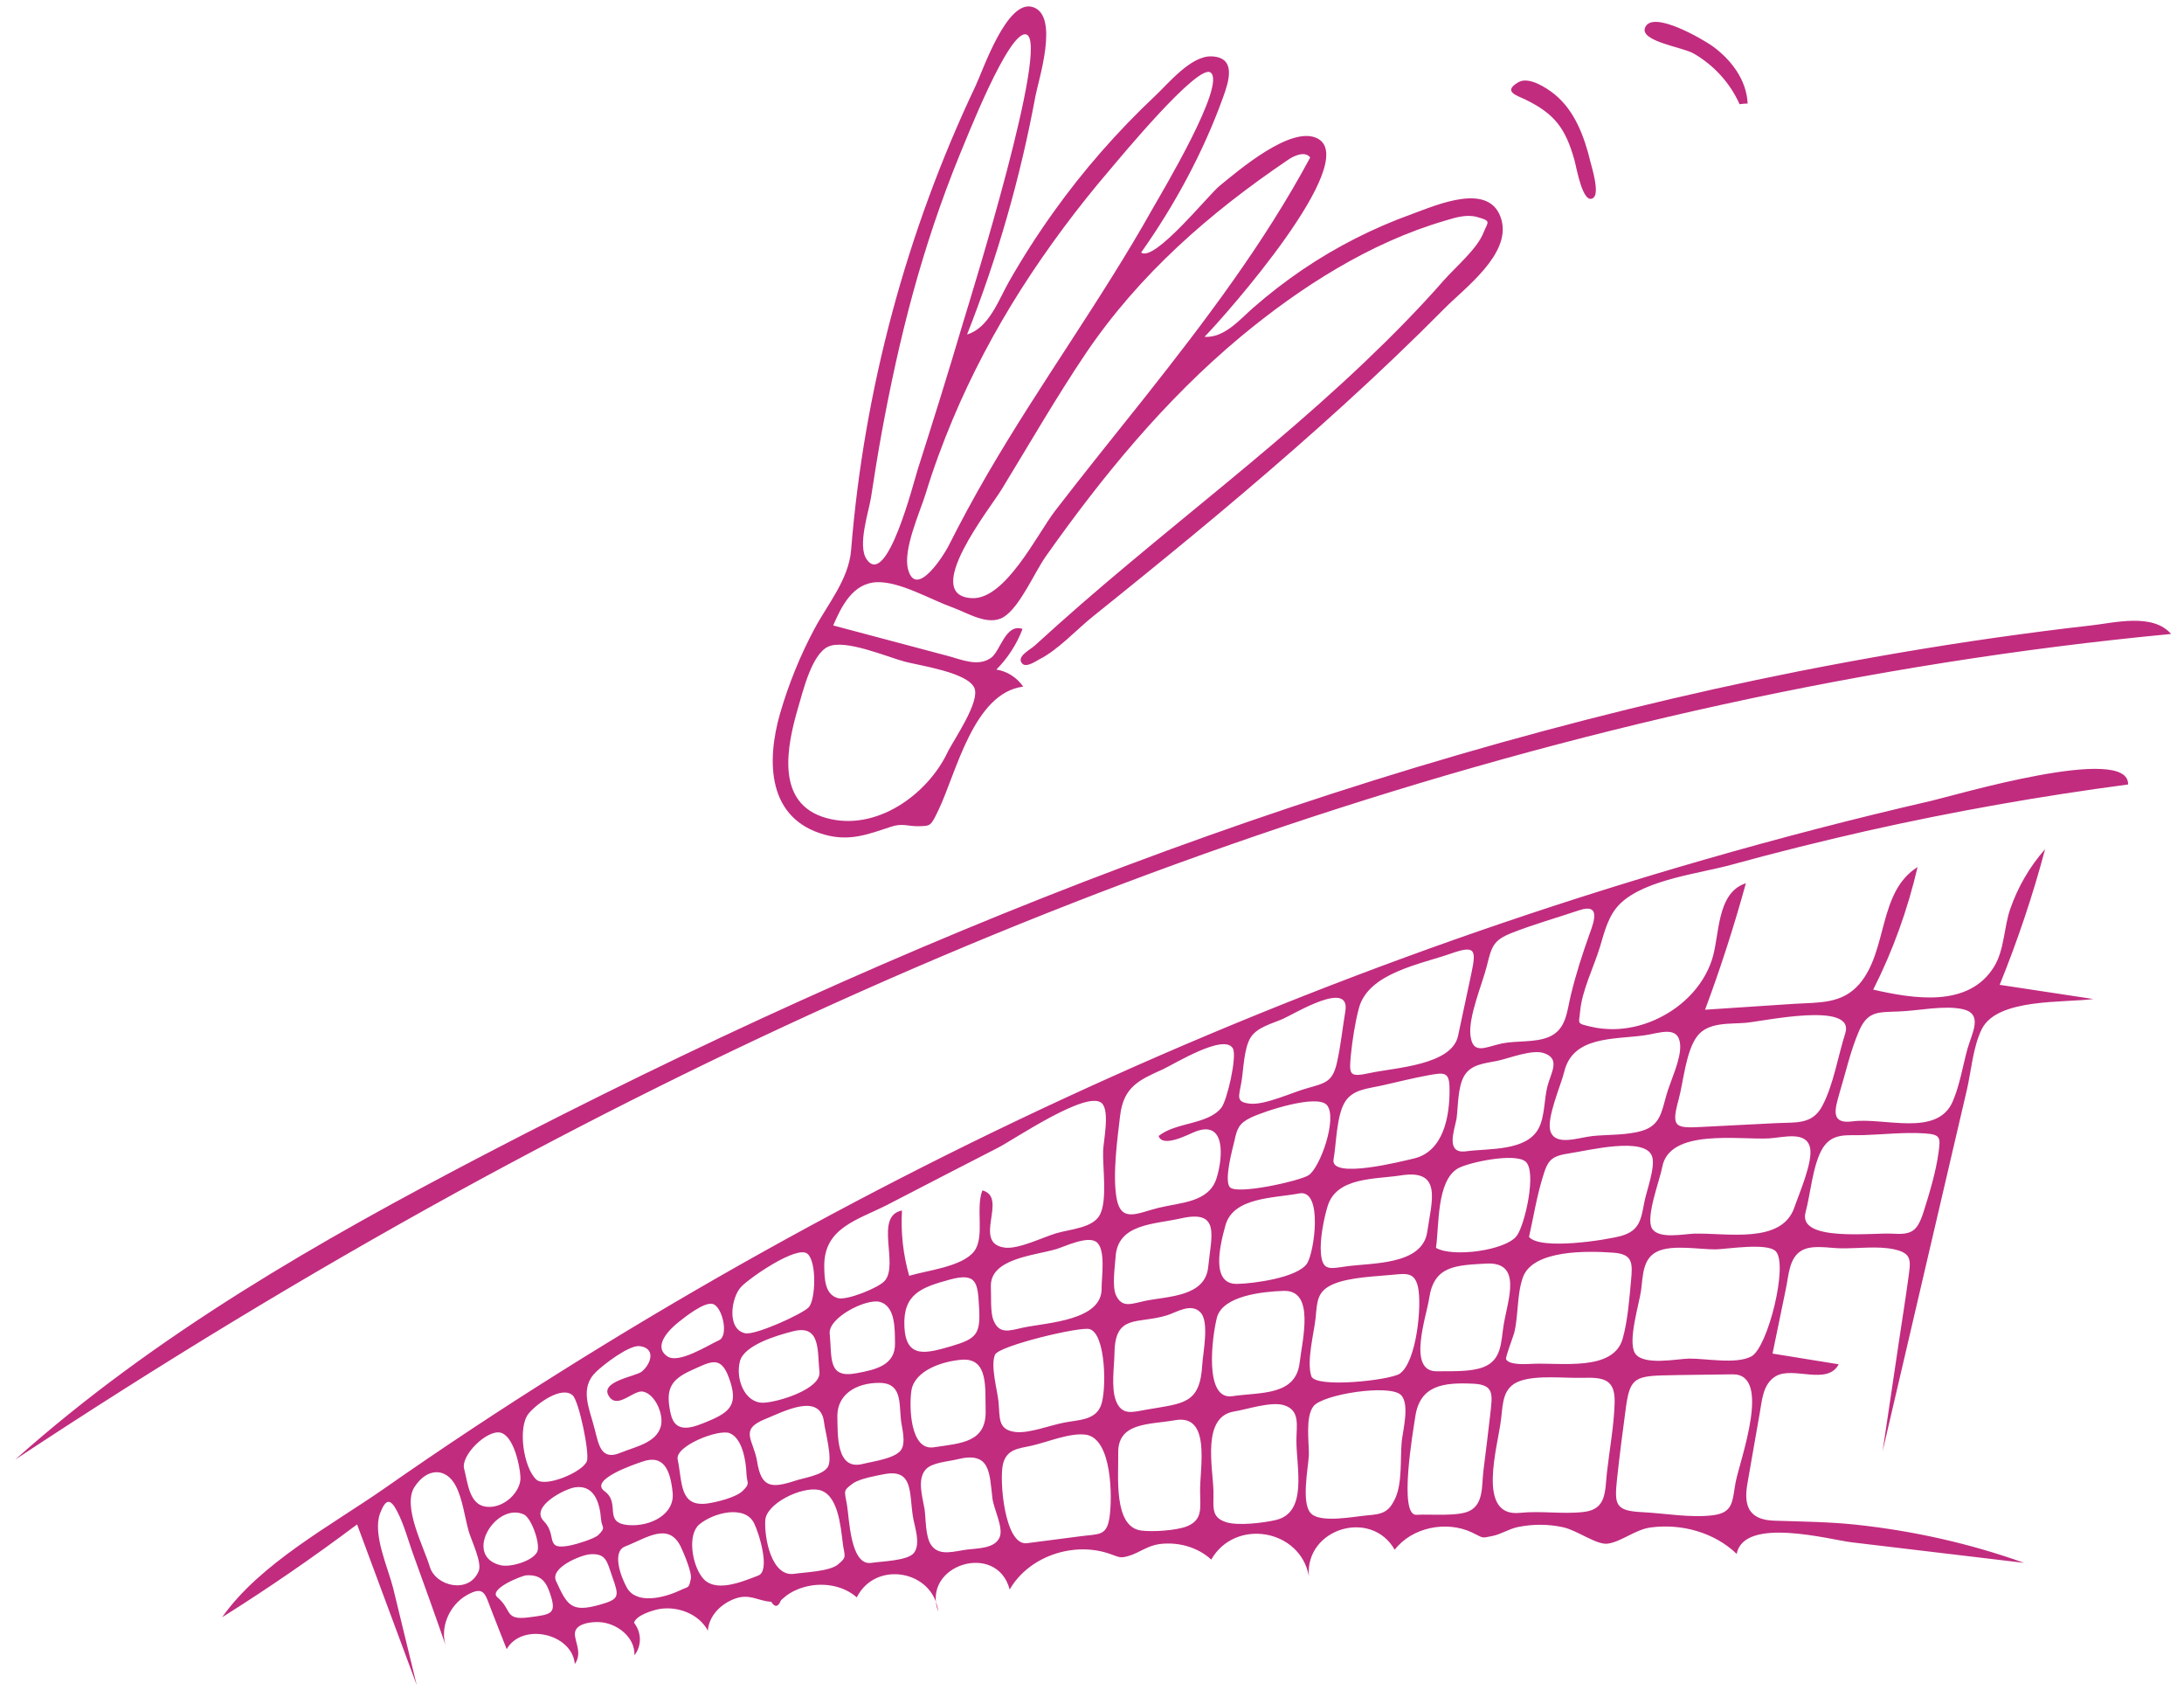 <svg xmlns="http://www.w3.org/2000/svg" viewBox="0 0 1000 776.9" enable-background="new 0 0 1000 776.9"><desc xmlns:shape="http://adobe.com/products/shape"><shape:version>1.0.2</shape:version><shape:captureDetail>0.750000</shape:captureDetail><shape:source>1</shape:source></desc><path fill="#C12C7F" d="M389.7 251.8c5.9-73.5 25.4-145.9 57-212.5 3.5-7.4 14.5-40.2 26.4-36 11.9 4.1 2.5 32.9 1 40.7-6.9 37.3-17.4 73.9-31.3 109.1 10.1-3 14.5-16 19.2-24.2 6.2-10.9 13-21.5 20.3-31.7C496 78 511.6 60.2 528.8 44c6.1-5.7 16.5-18.6 26-18.2 11.3.5 8 11.1 5.2 18.8-9.1 25.2-22.1 49.2-37.5 71 6.1 4.5 30.7-26.3 36-30.6 8.4-6.8 32.8-27.9 44.8-21.6 20.1 10.6-42.2 81-51.8 90.8 9.2.5 16.1-7.9 22.4-13.4 7.1-6.2 14.6-12 22.4-17.3 15.6-10.6 32.6-19.2 50.4-25.6 11.3-4.1 35.9-15.1 40.8 2.8 4.3 15.7-16.8 31.1-26 40.4-29.4 29.7-60.6 57.7-92.4 84.7-14.6 12.4-29.4 24.6-44.3 36.7-8.1 6.6-16.3 13.2-24.4 19.7-7.6 6.1-15.8 15.2-24.5 19.6-1.5.8-5.9 3.9-7.8 2-3-3.2 3.5-6.3 5.7-8.3 7-6.4 14.1-12.7 21.3-19 14.4-12.5 29-24.6 43.7-36.7 29.3-24.1 58.8-48.1 86.3-74.3 12.5-11.9 24.7-24.3 36.1-37.3 5.3-6 15.2-14.3 18.1-21.8 2-5 3.8-5.2-3.1-7.1-4.7-1.3-10 .3-14.5 1.7-34.4 10-66.4 30.5-93.7 53.2-34.6 28.8-63.3 63.9-89.1 100.4-5.2 7.3-11.8 23.1-19.3 27.8-7 4.4-16.6-1.9-23.6-4.4-9.8-3.5-24-11.9-34.5-11.5-11 .4-16.2 11-20 19.8 17.4 4.6 34.9 9.3 52.3 13.9 6.5 1.7 14 5.2 20 .9 4.3-3.1 6.6-15.9 14.4-13.2-2.6 6.9-6.8 13.4-12 18.6 4.9.7 9.5 3.7 12.3 7.8-22.8 2.9-30.7 39.7-38.8 56.5-3.6 7.5-3.5 7.3-9.6 7.4-4.5 0-7.1-1.5-12.3.3-10.6 3.5-18.8 6.7-30.1 3.6-26.3-7.2-26.9-33.4-20.5-55.6 3.9-13.4 9.2-26.5 15.8-38.8 6-11.2 15.6-22.5 16.7-35.9M590 73c-36.1 24.4-68.3 52.5-92.8 88.7-13.6 20.2-25.8 41.4-38.5 62.2-5.2 8.6-37.3 48.7-13.7 49.9 15.4.8 30.1-29.7 38.2-40.1 13.4-17.4 27.2-34.5 40.9-51.7 27.6-34.9 54.7-70.6 75.8-109.9-2.3-3.2-7.6-.7-9.9.9M415.8 260.7c3.8 13.8 16.8-7.4 18.4-10.6 5.7-11.3 11.7-22.4 18.1-33.4 12-20.6 25-40.5 38-60.5 12.9-19.9 25.8-39.9 37.4-60.6 4.5-7.9 33.9-57 26.6-62.4-5.7-4.3-41.6 39.2-46.2 44.6-14.7 17.2-28.3 35.4-40.5 54.5-12.1 19-22.7 39-31.4 59.7-4.6 11-8.8 22.3-12.3 33.8-2.7 8.7-10.6 25.9-8.1 34.9M470 15.8c-7.9-2.8-27.9 48.8-30.6 55.1-8.5 20.8-15.6 42.1-21.5 63.7-5.7 20.9-10.3 42.2-14.2 63.5-1.8 9.9-3.4 19.8-4.9 29.7-1 6.4-6.3 21.9-2 28.2 9.3 13.6 21.5-35.2 23.4-41.1 7.1-22.3 14.1-44.6 20.7-67 4-13.2 39.8-128.2 29.1-132.1m-36.1 328.5c2.7-5.6 15.1-23.2 12.2-29.5-3.3-7-24.3-10-31.7-11.9-8.3-2.2-27.4-10.5-35.2-6.9-7.6 3.5-11.6 20.7-13.7 27.7-5.3 18-10.6 44.1 12.7 50.7 22.9 6.5 46.5-10.7 55.7-30.1 3.7-7.7-2.6 5.6 0 0zM222.1 528.4C412.1 429.5 613.4 349 824 307.2c30-5.9 60.1-11.1 90.4-15.4 14.3-2 28.6-3.9 43-5.5 10.7-1.2 28.3-5.8 36.7 3.9-276.8 26.2-542.9 122.7-785.6 255.9-68.8 37.8-136 78.7-201.5 122 64.1-57.2 139.2-100.2 215.1-139.7 234-121.8-76 39.6 0 0zM720.9 73.3c-4.1-14.7-9.2-21.3-22.6-27.8-3.7-1.8-10.5-3.6-3-7.9 4.7-2.7 12.8 2.6 16.3 5.4 9.6 7.7 13.9 19.8 16.7 31.4.5 2.1 4.3 14 1.2 16.2-4.8 3.4-7.7-14.2-8.6-17.3-1.6-6 1.7 5.8 0 0zM796.5 47.7c-4.3-9.7-11.8-17.9-21-23.2-4.9-2.9-25.1-5.6-22.2-12 3.5-8 26.5 5.6 30.5 8.4 8.7 6.2 15.9 15.5 16.4 26.5-1.2 0-2.4.1-3.7.3-6.9-15.9 1.3-.2 0 0zM800.1 679.1c-2 11.2 1.5 16.7 12.5 17 12.4.4 24.6.5 37 1.8 26.3 2.8 52.3 8.6 77.2 17.5-26.3-3.1-52.6-6.3-78.9-9.4-9.6-1.1-49.4-12.1-52.7 5.3-10.3-9.9-25.4-14-39.4-12.1-7 .9-13.5 6.6-19.7 7.4-5 .7-13.9-6.1-20.4-7.5-6.8-1.5-13.9-1.5-20.7-.1-4 .8-7.9 3.4-11.7 4.1-5.3 1.1-3.8 1-9.5-1.7-11.6-5.4-27.3-2.3-35.2 8-10.8-19-41.1-9.7-39.3 12.1-3.9-21.6-33.8-26.7-44.7-7.6-6.3-5.8-15.3-8.2-23.7-7.1-5.3.7-8.7 3.6-13.4 5.2-5.2 1.7-4.9.6-10.8-1.2-16.2-4.9-35.8 1.9-44.4 16.8-5.8-22.2-40.6-11.3-32.7 10.2-2.1-19-28.7-23.8-37.3-6.6-5.7-5-13.7-6.6-21-5.4-4 .7-7.8 2.1-11.1 4.5-.9.7-1.8 1.5-2.6 2.2-1.3 3.2-2.8 3.4-4.5.7-6-.3-9.8-3.9-16.6-1.4-6.3 2.3-11.8 7.6-12.4 14.6-4.2-7.8-14.1-11.4-22.6-9.8-2.9.6-10.2 2.8-11.2 6.2 1.7 2.2 2.6 4.7 2.7 7.4 0 2.8-.8 5.3-2.5 7.5.3-8.6-8.4-14.9-16.3-15.2-3-.1-8.8.4-10.5 3.5-2.1 3.7 3.7 9.8-.5 15.7-1.3-14.1-24.2-19.1-31.2-6.8-2.4-6-4.7-12-7.1-18.1-2.8-7.1-3.1-11.2-11.2-6.6-8 4.5-12.7 15.2-9.3 24-4.8-13.9-9.8-27.8-14.8-41.6-2.5-6.7-4.4-14.3-7.7-20.7-3-5.8-5.2-6.3-7.9.9-3.5 9.5 3.7 24.9 6 34.1l10.8 44.4-27.3-73.5c-20 15-40.6 29.2-61.8 42.5 17.3-24.6 49.9-42 74.2-58.9 26.6-18.6 53.8-36.6 81.3-53.8 53.7-33.7 108.9-64.9 165.4-93.5C537 476.2 657 429 780.4 393.5c34.4-9.9 69-18.9 103.8-26.9 10.5-2.4 90.8-26.3 90.2-7.5-40.2 5.3-80.3 12.4-119.9 21.3-20.7 4.7-41.2 9.8-61.6 15.4-14.8 4.1-39.2 6.7-50.8 17.6-5.7 5.4-7.4 13-9.6 20.3-2.8 9.1-8.2 19.8-9 29.3-.5 5.7-1.9 5.4 5.1 7 3.3.8 6.8 1.1 10.2 1.1 6.3-.1 12.6-1.5 18.4-4 12.1-5.2 22.4-15 26.6-27.6 3.7-11 1.9-30.8 15.6-35.2-5.4 19.6-11.6 38.9-18.7 57.9l40.8-2.7c11.2-.7 21.8.2 29.8-9 13.2-15.3 8.5-42.2 26.7-53.6-4.5 19.4-11.3 38.3-20.3 56.1 18.1 4.1 43.7 8.6 55.4-10.6 4.7-7.7 4.4-18 7.4-26.5 3.5-10 8.9-19.3 15.9-27.2-5.6 21.1-12.6 41.9-20.8 62.1 14.3 2.2 28.6 4.3 42.9 6.5-13.7 1.8-43.8-.4-51 13.6-4.1 8.1-4.9 19.2-6.9 27.9-2.7 11.6-5.4 23.1-8.1 34.7-10.2 43.6-20.3 87.2-30.5 130.8 2.6-17.5 5.2-34.9 7.8-52.4 1.3-8.7 2.7-17.4 3.9-26.2 1.1-8.3 2.2-11.9-6.3-13.8-7.6-1.7-17.1-.3-24.9-.5-5.2-.1-12.8-1.7-17.5 1-5.9 3.3-6 11.6-7.3 17.6-2 9.9-4.1 19.7-6.1 29.6 10.1 1.6 20.2 3.3 30.3 4.9-5.3 9.9-20.9.7-28.9 5.5-5.9 3.6-6.2 11-7.3 17.1-1.9 10.6-3.7 21.3-5.6 32M413 554.1c-.6 10 .5 20.2 3.3 29.9 7.7-2.4 24.4-4.1 29.8-11.3 4.9-6.7.5-19.4 3.7-27.8 12.1 3.2-5 24.2 10.3 26.2 6.3.8 17.5-4.8 23.6-6.6 6.5-1.9 16.9-2.4 20-8.6 3.4-6.9 1.1-21.6 1.4-29.3.2-4.5 3.1-18.1-.6-21.6-6.6-6.3-40.2 16.6-47.4 20.3-16.9 8.7-33.9 17.4-50.8 26.2-13.7 7-29.1 10.5-28.9 28.2.1 5.5.2 12.8 6.2 14.5 4.1 1.2 18.6-4.7 21.4-7.8 6.8-7.4-4.9-29.8 8-32.3m380.3 75c-10.9.2-21.8.2-32.6.5-12.4.4-14.5 2.2-16.2 14.4-1.5 10.9-2.9 22-4.1 33-1.2 11.7-1 14.6 11.7 15.2 10.1.5 22.2 2.7 32.2 1.4 9.5-1.2 8.8-6.4 10.4-15.1 2.1-10.6 16.7-49.7-1.4-49.4M844.9 473c4.7-14.9-37.9-5.4-45.7-4.8-7.4.6-17-.4-22 6-5.3 6.8-6.4 21.1-8.6 29.1-3.6 13.1-1.5 13.2 11.6 12.5 11.1-.6 22.2-1.1 33.3-1.7 9-.4 16.4.7 20.9-7.9 5.1-9.6 7.2-22.9 10.5-33.2M696 692.5c9.7-1 19.6.7 29.1-.4 10.6-1.2 9.7-9.3 10.7-18.3 1.2-10.5 3.2-21.2 3.5-31.7.3-10.8-5-11.7-14.8-11.4-8.2.2-20.6-1.3-28.4 1.4-8.1 2.8-7.9 10-8.8 17.5-1.3 12-11.7 45.1 8.7 42.9m52.6-73.1c3.7 5.9 19.3 2.6 24.7 2.5 7.9-.1 21.6 2.7 28.6-1 7.5-4 17-42 11.2-48.1-3.9-4.1-22.4-1-27.5-.9-7.2.1-20.3-2.4-27 1.1-6.6 3.3-6.3 11.2-7.2 17.7-.8 6-6.2 23.1-2.8 28.7M547.3 518c-2.7 1-14.9 7.7-16.8 2 7.9-6.4 22.4-5.1 28.7-12.9 2.7-3.4 7.3-23.6 5.3-27.2-4-7-26.9 7.2-32.1 9.6-11 4.9-17.9 8.1-19.5 21-1.3 11-3.5 26.8-1.7 37.7 2 11.8 9.5 7.1 19.2 4.7 10.1-2.5 23.3-2.4 26.7-13.8 2.8-9.1 4.3-26.6-9.8-21.1m213.8 16.2c-1.1 6-7.7 22.9-4.7 28.1 3 5.1 14.7 2.5 19.4 2.4 14.9-.4 40 4.9 45.8-12 2.1-6.2 8.5-20.7 7.2-27.2-1.6-8-12.3-4.8-18.8-4.4-14.1.7-45.6-4.6-48.9 13.1m87.1-20.9c14.6-1.9 38.8 7.3 45.9-9.1 3.2-7.4 4.6-16.2 6.7-23.9 2.1-7.5 7.5-16.3-2.3-18.4-8.6-1.8-20.3.8-29.1 1.1-9.4.4-14.1-.3-18.1 8.7-4 9.1-6.3 19.7-9.2 29.2-1.9 6.8-4.1 13.8 6.1 12.4m-146.9 111c13.1-.7 37.5 3.7 41.7-11.6 2.3-8.2 3-17.9 3.8-26.4.8-8.3.8-12.3-8.3-12.9-11.3-.8-36.6-1.5-41.2 11.3-2.8 7.8-2 17.4-4 25.5-.5 1.8-4.1 11.1-3.7 12 1.4 2.8 9.5 2.2 11.7 2.1M826.7 555c-3.6 13.6 30.8 9.2 39.5 9.7 9.1.6 11.6-.9 14.5-9.8 2.7-8.5 5.7-18.4 6.9-27.3 1-7.1.9-8.3-6.5-8.8-9.1-.6-18.7.5-27.9.8-7.8.2-14.1-1.1-18.6 5.9-4.6 7.5-5.6 21.1-7.9 29.5M723 416.7c-10.2 3.4-20.7 6.4-30.7 10.3-8.6 3.4-9.3 6.2-11.5 15.1-2.1 8.4-8.6 23.4-7.5 32 1.1 9.1 7.2 5 14.6 3.5 6.6-1.3 15-.3 21.2-2.9 8.2-3.4 8.3-11.8 10.2-19.4 2.3-9.5 5.3-18.8 8.6-28 2-5.5 5.1-14-4.9-10.6M600.4 692.9c4.5 4.3 19.6 1.3 25.2.8 7.2-.6 10.3-1.2 13.4-8.2 3.1-7.1 2.1-18 2.8-25.5.4-4.7 3.9-17.4-.4-21.5-5.3-5-35.7-.3-40 5.2-3.8 4.9-2 16.5-2.1 22.3-.3 6.1-3.7 22.4 1.1 26.9m67.2-218.7c2-9.5 4.1-19.1 6.1-28.6 2.3-10.9 1.8-13-9.1-9.2-14.1 5-38.1 8.9-42.4 25.1-1.8 6.8-3 14.7-3.7 21.7-.8 9-.7 10 9.1 7.9 11.2-2.4 37.1-3.5 40-16.9m48.6 16.5c-1.5 6.1-8.2 21.2-6.3 27.1 2.3 7 12.8 2.9 19.4 2.2 7.1-.7 15.7-.3 22.6-2.4 8.3-2.5 8.9-8.7 11.1-16.3 1.8-6.5 6.8-16.4 6.3-23.1-.7-9-9.3-5.3-16.2-4.3-14.1 2-33 .2-36.9 16.8M600.4 629.9c1.8 5.7 36.1 1.9 40.5-1.1 7.7-5.3 10.2-31.1 8.4-39.5-1.5-6.9-5.2-6.4-11.4-5.8-8 .8-19.9 1.1-27.4 4.3-7.4 3.2-7.4 7.7-8.1 15.4-.8 7.3-4.2 19.8-2 26.7m-130.2 76.5c8.2-1.1 16.4-2.1 24.7-3.2 8.2-1.1 11.8 0 13.1-8.5 1.4-9.4 1.2-36.5-11-38-7.3-.9-17.6 3.5-24.8 5.1-6.1 1.3-11.1 1.6-12.9 8.1-1.9 7 .6 37.8 10.9 36.5m229.9-140.2c5.2 6.2 35.6 1.4 42.3-.5 8.4-2.4 9-7.6 10.5-15.4.9-4.9 5.1-15.9 3.6-20.8-2.9-9.6-29.9-2.7-37.7-1.6-8.6 1.3-10.1 3-12.5 11.2-2.7 8.8-4.2 18.2-6.2 27.1m-51.5 127.2c6.1-.4 18.9.9 24.3-1.8 6.5-3.3 5.5-11.7 6.3-18.2 1.1-8.8 2.2-17.6 3.2-26.4.9-8.5 1.9-13.1-7.6-13.6-14-.7-24.7.7-26.8 15.2-.9 6.1-7.8 45.4.6 44.8m-83.5-47.3c-14.9 2.4-9.8 25.3-9.5 36.2.2 7.5-1.4 12.2 5.9 14.5 5.4 1.7 17 .3 22.6-1 14.9-3.4 9.4-24.3 9.5-36.5 0-6.7 1.8-13.6-5.5-16-5.8-2-17.3 1.9-23 2.8m-109.5-26c-2.2 5 1.1 16.4 1.6 21.6.7 7.3-.5 12.8 7.8 13.8 6.2.7 15.9-3.1 22.2-4.3 6.5-1.3 14.1-1 16.8-7.6 2.8-6.6 2.4-33.1-5.1-35.2-4.3-1.3-41.5 7.6-43.3 11.7m197.9-56.2c2-13.9 7.1-28.8-11.8-25.9-12.2 1.9-29.7.7-33.8 14.1-1.8 5.8-3.6 15.3-3.1 21.4.7 8.3 3.8 7.3 11.5 6.2 12-1.7 34.9-.5 37.2-15.8m-42.9-33.2c-1.7 9.4 32 .7 36.8-.4 13.5-3.2 16.5-19.2 16.3-32.2-.1-7.6-2.4-7.2-9.7-5.9-7.1 1.3-14.2 3.1-21.3 4.7-6.2 1.4-13.2 1.7-16.8 7.4-4 6.3-4 19.3-5.3 26.4M538 650.1c-11.8 2.1-26.4.8-26 15.3.2 10.2-2.3 33.5 10.5 35.2 5.1.7 16.1 0 20.9-1.9 7.5-3 6.1-8.6 6.1-16-.2-10.7 5.2-35.6-11.5-32.6m26.3-11c12.7-1.9 29.1 0 30.8-15.5 1.2-10.3 7.1-33.1-7.3-32.7-9.3.3-27.9 2.1-30.6 12.2-2.1 8.2-6.2 38 7.1 36m93.6-11.4c6.4-.1 15.3.4 21.3-1.9 8.5-3.3 8-11.4 9.3-19.4 1.9-11.5 8.7-28.9-8-28-13.9.8-23.9.9-26.1 15.8-1.2 8.2-10.3 33.7 3.5 33.5m-123.6-25.6c-13.4 4.1-23.7-.8-24 17.1-.1 6.3-1.6 15.9.6 21.8 2.7 7.2 7.6 5.4 14.4 4.2 16.6-2.9 24.2-2.4 25.2-20.7.3-5.2 3.3-19.4-.8-23.7-4.3-4.6-10.9-.1-15.4 1.3m137-75.1c10.3-1.4 27.6.1 33.2-10.5 2.9-5.5 2.5-13.6 4.1-19.5 1.6-6.1 6.1-12.5-1.9-15-5.4-1.7-15.9 2.5-21.1 3.6-5.8 1.2-12.2 1.5-15.3 7.1-2.9 5.2-2.6 13.7-3.4 19.5-1.1 5.5-5.1 16.1 4.4 14.8M616 462.9c2.4-14.6-23 1-28.6 3.5-5 2.2-11.6 3.7-14.7 8.4-3.2 5-3.3 14.9-4.3 20.6-1.1 6.5-2.8 9.1 4 9.8 6.8.7 19.4-5.2 25.9-7 8.8-2.5 11.9-3 13.9-12 1.7-7.6 2.5-15.6 3.8-23.3M504.4 589.7c-.1-4.5 2.1-17.9-2.4-21.2-4.1-3-14.7 2.2-18.4 3.3-10.3 3-30.5 4.3-29.9 17.3.2 3.9-.3 11.4 1.1 15 2.6 6.9 7.4 5 13.7 3.6 11-2.3 36.2-3.2 35.9-18m153.1-18.5c7.6 4.5 31.8 1.2 36.9-5.4 3.8-4.9 9.4-29.7 4.1-34.1-4.9-4.1-25.8.3-30.9 3.1-9.9 5.7-8.6 26.2-10.1 36.4M553.2 580c1.4-14.2 5.8-26.4-12.4-22.3-12.5 2.8-29.1 2.4-30 17.7-.3 4.4-1.7 13.5.2 17.5 2.8 6.1 7.3 3.8 13.2 2.6 10.5-2.2 27.6-1.8 29-15.5m41.6-33.7c-11.4 2.2-30.1 1.6-33.7 14.6-2.5 9-6.9 27 5.3 26.8 7.3-.1 27.8-2.8 32.1-9.4 3.3-5.1 7.4-34.2-3.7-32m-31.8-3c2.7 3.9 32-2.7 36.1-5.3 5.3-3.3 13.4-26.1 8.5-32.1-4.4-5.3-29 2.8-34.9 5.7-5.4 2.6-6.3 5-7.5 10.7-.9 3.7-4.7 17.5-2.2 21M438.3 668c-3.9 1-11.5 1.4-14.4 4.6-4.1 4.5-1.5 12.7-.6 18 .7 4.6.3 12.7 3.1 16.7 3.7 5.3 10.7 2.7 16.5 2 4.7-.6 12.6-.4 14.8-5.6 1.9-4.4-2.8-13.2-3.3-17.9-1.4-11.8-.9-21.6-16.1-17.8m-10.8-5.5c12.7-1.9 24.2-2.2 23.8-16.9-.3-10 1.4-24-10.8-23.2-9.2.7-21.8 5-23.2 14.2-1.1 7.6-.5 27.5 10.2 25.9m-63.8 57.9c4.8-.7 16.1-1.1 19.9-4.2 4.4-3.6 3.1-3.6 2.3-9.7-1-8-2.2-22.7-11-24.5-8-1.6-24 6.2-24.5 13.9-.5 8.2 2.9 26.1 13.3 24.5m35.3-5c4.2-.7 16.7-.9 19.5-4.6 3.2-4.2.2-12.1-.5-16.6-1.7-10.6.2-21.7-12.6-19.5-3.8.7-11.7 2.1-14.8 4.3-4.8 3.5-3.9 3.3-2.8 9.8 1.1 6.3 1.5 28.1 11.2 26.6m-202.2 1.8c2.7 9 18.1 12.6 22.4 1.9 1.6-3.9-3.5-14.2-4.6-18.2-1.8-6.4-2.8-14.8-5.9-20.7-4.4-8.5-13.2-8.5-19 .6-5.5 8.9 4.3 27.1 7.1 36.4m87.3-52.2c6.8-2.8 16.5-4.5 18.5-12.2 1.4-5.3-2.6-14.7-8.2-15.8-4.4-.8-11.4 8-15.4 2.4-5.1-7.1 12.3-9.3 14.9-11.6 4.3-3.6 6.4-10.6-.9-11.6-4.9-.7-16.7 8.5-20 11.7-7.9 7.5-3.1 16.8-.7 26.3 1.8 6.9 2.8 14.6 11.8 10.8m93.2-14c-1.7-14-19-4.6-27-1.4-12.1 4.9-5.2 9.5-3.6 19.6 1.9 11.7 6.4 12.2 17.4 8.6 4.2-1.4 12.7-2.5 15-6.4 2.2-3.8-1.3-16.1-1.8-20.4m36.8-43.7c.7 14.9 10.1 12.2 21.5 8.9 11.6-3.4 13.4-5.6 12.7-17.6-.6-11.4-1-16.2-13.3-12.9-13.2 3.6-21.6 6.6-20.9 21.6m-19 62.8c4.3-1.1 14.6-2.4 17.4-6.3 2.5-3.4.4-10.2 0-14-.8-8.1.3-16.8-9.9-16.8-10.7 0-19.2 5.3-19.2 15.2.2 8.3-.7 25.1 11.7 21.9M375.2 628c-1-9.5.7-21.9-12.1-18.6-7.2 1.8-22.4 6.3-24.3 13.7-2.1 8 2.1 19 10.5 19 6.6-.1 26.7-6.2 25.9-14.1m-129.6 49.3c4.1 3.7 21.1-3.4 23.1-8.4 1.4-3.5-3.6-27.6-6.5-30.2-5.1-4.5-16.5 3.9-20.1 8.3-5.2 6.2-2.4 24.9 3.5 30.3m93.7-88.2c-4.4 4.6-6.8 19.3 1.9 21.2 4.6 1 26.2-8.8 29.1-11.9 3.1-3.3 3.8-20.8-.6-24.5-4.8-4-26.6 11.1-30.4 15.2m7.9 132.1c5.7-2.2.3-19.6-2-24.1-4.3-8.3-18.5-4.7-25 .7-5.5 4.6-3.4 18.2 1.3 24.2 5.6 7.4 17.9 2.2 25.7-.8m-36.9-53.1c2.2 10.5.7 21.9 13.7 20.1 4.1-.6 12.9-2.7 16-5.7 3.7-3.6 2-3.4 1.8-7.7-.2-5.8-1.8-16.5-7.8-18.8-5.1-1.9-25.1 5.9-23.7 12.1m69.6-57.7c1.1 11.3-1 20.7 12.2 18.2 8.7-1.6 17.9-3.6 17.7-13.7-.1-6.4.3-17.1-7.1-19-6.3-1.5-23.5 7.3-22.8 14.5m-93.7 97.5c-6.1 2.4-2 13.8.8 18.8 4.4 7.9 17 4.7 24.1 1.4 4.4-2.1 4.2-.8 5.2-5.3.7-2.9-3.4-12.2-4.5-14.6-5.6-11.8-15.8-4.1-25.6-.3m-9.4-25.3c7.6 5.5-.9 14.5 10.9 15.5 10 .8 21.2-4.8 20.3-14.7-1-10.3-4-17.9-14-14.3-2.6.9-24.6 8.1-17.2 13.5m30.3-35.4c2.2 9.8 10.8 6 17.5 3.2 10-4.2 13.5-7.8 9.2-19.6-3.8-10.6-8.4-7.5-17.1-3.6-9.8 4.4-12.1 8.8-9.6 20m-94.6 25.1c1.7 6.4 2.3 16.5 10.1 17.4 8.3 1 16.1-7.1 15.7-13.6-.3-5.7-3.3-18.9-9.1-20.3-6.2-1.5-18.3 10.4-16.7 16.5m36.5 24c6.6 6.7-.3 13.8 12.7 11 2-.4 10.5-2.9 12.3-4.7 3.7-3.7 1.5-3.1 1.2-7.2-.6-7.9-3.3-15.7-11.7-14.6-4.6.5-21.1 8.9-14.5 15.5m5.6 27.4c5.1 11.2 7 14.5 19.9 10.9 9.3-2.6 9-3.9 5.9-12.7-2.5-7.2-2.8-11.1-10.6-10.4-4.5.6-18 6.2-15.2 12.2m-14.8-30.5c-12.9-5.7-28 19.2-10.5 23.3 4.4 1 14.3-1.8 16.6-6 1.8-3.1-2.4-15.6-6.1-17.3m89.4-79.7c4.6-2 1.6-15.3-2.8-16.6-3.9-1.2-13.2 6.3-15.7 8.3-3.7 2.9-12.2 10.9-5.1 15.7 5.2 3.5 18.5-5.1 23.6-7.4M227.8 731.2c6.9 5.8 2.9 10.7 14.7 9.1 9.7-1.3 12.3-1.5 9.7-9.8-1.9-6.1-4.1-9.8-11.2-9.4-2.3.2-17.7 6.4-13.2 10.1z"/></svg>